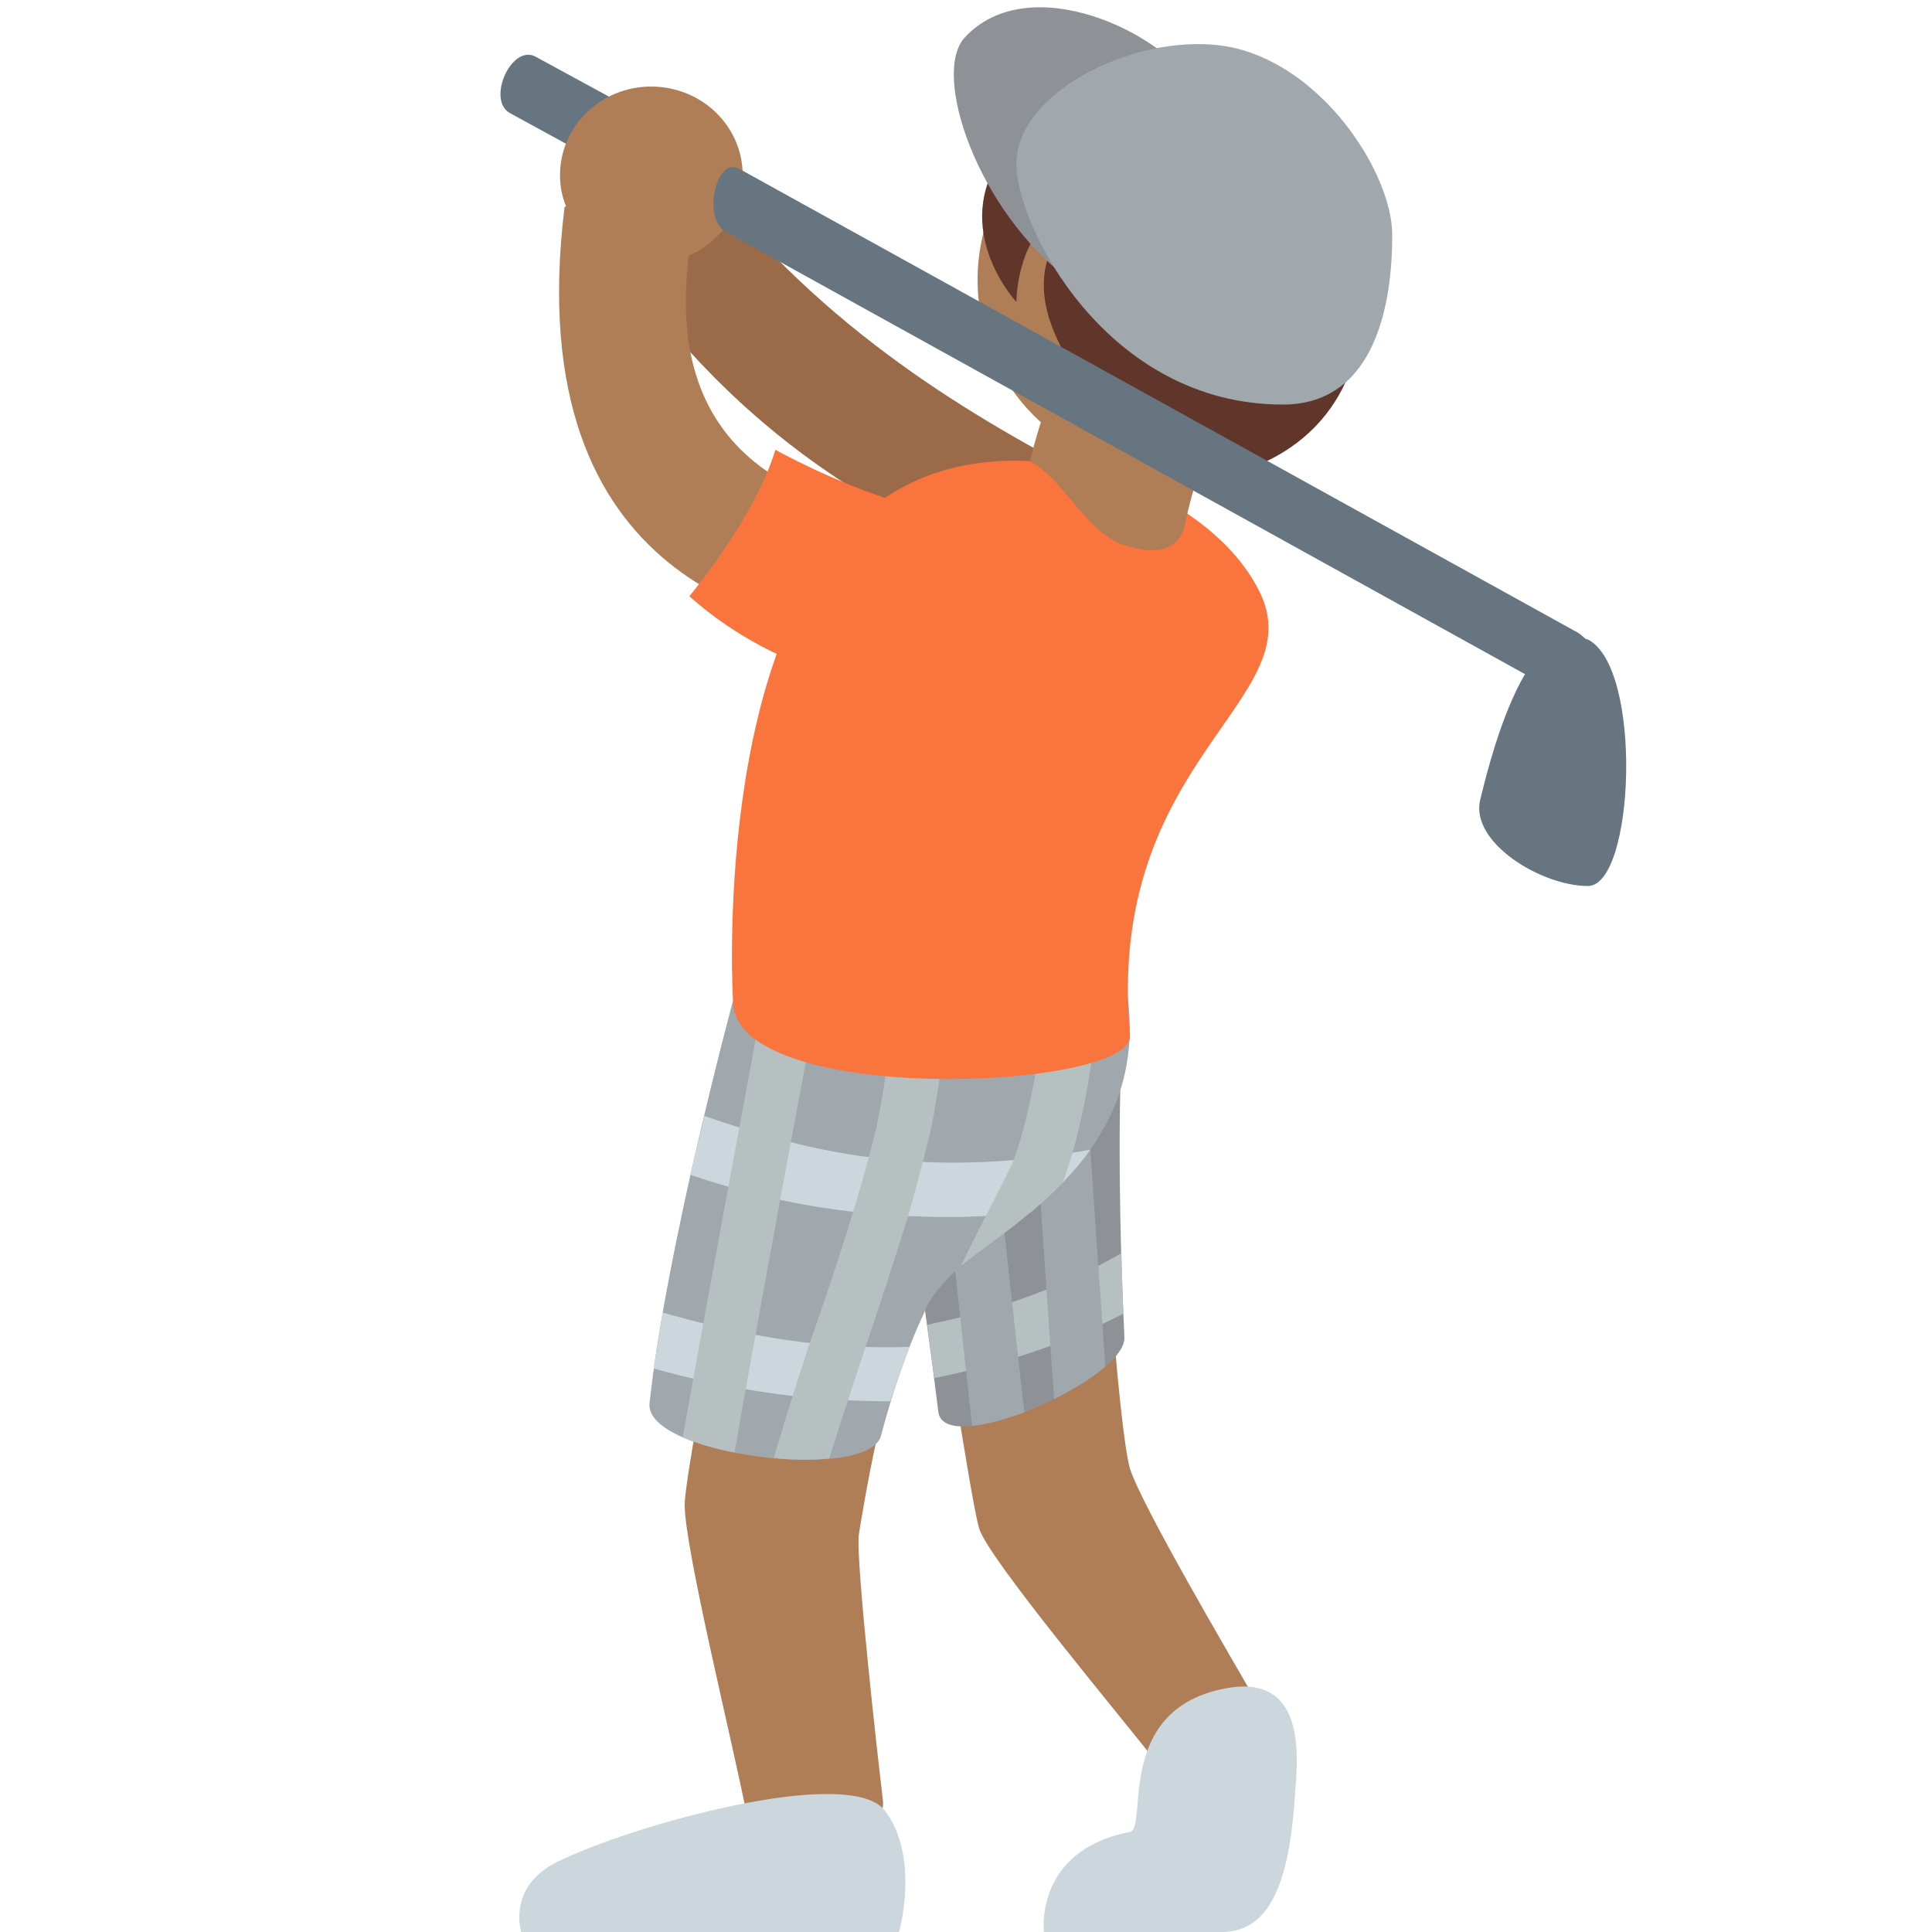 <?xml version="1.0" encoding="UTF-8"?>
<svg xmlns="http://www.w3.org/2000/svg" xmlns:xlink="http://www.w3.org/1999/xlink" width="15pt" height="15pt" viewBox="0 0 15 15" version="1.1">
<g id="surface1">
<path style=" stroke:none;fill-rule:nonzero;fill:rgb(68.627%,49.412%,34.118%);fill-opacity:1;" d="M 9.723 13.156 C 9.555 12.863 8.863 11.688 8.773 11.402 C 8.688 11.117 8.504 8.938 8.598 7.863 C 8.598 7.863 6.859 6.734 7.012 7.98 C 7.168 9.242 7.531 11.637 7.602 11.867 C 7.672 12.098 8.68 13.301 8.992 13.699 C 9.168 13.918 9.867 13.41 9.723 13.156 Z M 9.723 13.156 "/>
<path style=" stroke:none;fill-rule:nonzero;fill:rgb(55.686%,56.863%,58.431%);fill-opacity:1;" d="M 8.73 7.863 C 8.668 8.473 8.695 9.695 8.73 10.383 C 8.746 10.707 7.332 11.332 7.285 10.961 C 7.18 10.094 6.977 8.758 6.863 7.98 Z M 8.73 7.863 "/>
<path style=" stroke:none;fill-rule:nonzero;fill:rgb(71.765%,75.294%,75.686%);fill-opacity:1;" d="M 7.254 10.699 C 7.668 10.617 8.176 10.48 8.723 10.199 C 8.715 10.055 8.711 9.898 8.707 9.73 C 8.152 10.047 7.625 10.199 7.199 10.285 Z M 7.254 10.699 "/>
<path style=" stroke:none;fill-rule:nonzero;fill:rgb(62.745%,65.49%,67.843%);fill-opacity:1;" d="M 7.953 10.965 C 7.832 9.91 7.652 8.191 7.633 7.973 L 7.219 8.008 C 7.227 8.09 7.426 9.98 7.547 11.07 C 7.664 11.059 7.805 11.02 7.953 10.965 Z M 8.184 10.863 C 8.336 10.785 8.48 10.699 8.582 10.609 C 8.516 9.68 8.426 8.348 8.398 7.883 L 7.984 7.91 C 8.016 8.398 8.117 9.934 8.184 10.863 Z M 8.184 10.863 "/>
<path style=" stroke:none;fill-rule:nonzero;fill:rgb(40%,45.882%,49.804%);fill-opacity:1;" d="M 5.047 1.473 L 3.961 0.879 C 3.773 0.777 3.973 0.336 4.16 0.441 L 5.281 1.051 Z M 5.047 1.473 "/>
<path style=" stroke:none;fill-rule:nonzero;fill:rgb(68.627%,49.412%,34.118%);fill-opacity:1;" d="M 8.23 7.539 C 8.012 6.344 6.055 7.734 6.055 7.734 C 6.055 7.734 5.316 11.34 5.316 11.684 C 5.316 12.031 5.699 13.57 5.805 14.125 C 5.84 14.309 6.898 14.379 6.855 13.977 C 6.824 13.727 6.641 12.105 6.668 11.914 C 6.699 11.723 6.859 10.711 7.133 10.07 C 7.328 9.613 8.52 9.133 8.23 7.539 Z M 8.23 7.539 "/>
<path style=" stroke:none;fill-rule:nonzero;fill:rgb(80%,83.922%,86.667%);fill-opacity:1;" d="M 6.871 14.059 C 6.598 13.699 4.906 14.168 4.324 14.457 C 3.934 14.652 4.047 15 4.047 15 L 6.98 15 C 6.98 15 7.145 14.422 6.871 14.059 Z M 6.871 14.059 "/>
<path style=" stroke:none;fill-rule:nonzero;fill:rgb(60.784%,41.569%,28.627%);fill-opacity:1;" d="M 8.48 3.723 C 7.586 3.254 6.391 2.578 5.453 1.34 C 5.355 1.211 4.566 1.734 4.633 1.824 C 5.516 3.047 6.48 4.113 9.246 4.906 C 9.273 4.914 8.852 3.914 8.48 3.723 Z M 8.48 3.723 "/>
<path style=" stroke:none;fill-rule:nonzero;fill:rgb(62.745%,65.49%,67.843%);fill-opacity:1;" d="M 8.422 8.984 C 8.691 8.633 8.863 8.176 8.719 7.539 L 5.691 7.77 C 5.691 7.77 5.172 9.691 5.043 10.895 C 5 11.297 6.738 11.512 6.84 11.148 C 6.922 10.836 7.035 10.488 7.176 10.191 C 7.309 9.812 8.156 9.363 8.422 8.984 Z M 8.422 8.984 "/>
<path style=" stroke:none;fill-rule:nonzero;fill:rgb(80%,83.922%,86.667%);fill-opacity:1;" d="M 8 9.414 C 8.164 9.273 8.332 9.117 8.465 8.926 C 7.09 9.18 6.16 8.902 5.469 8.664 C 5.441 8.797 5.391 8.973 5.359 9.121 C 5.883 9.297 6.496 9.449 7.379 9.449 C 7.578 9.449 7.785 9.434 8 9.414 Z M 6.914 10.879 C 6.957 10.738 7.008 10.598 7.062 10.457 C 6.266 10.484 5.633 10.328 5.145 10.191 C 5.125 10.324 5.09 10.535 5.074 10.625 C 5.539 10.754 6.148 10.879 6.871 10.879 Z M 6.914 10.879 "/>
<path style=" stroke:none;fill-rule:nonzero;fill:rgb(71.765%,75.294%,75.686%);fill-opacity:1;" d="M 5.918 7.805 C 5.898 7.895 5.473 10.184 5.301 11.16 C 5.414 11.207 5.555 11.25 5.703 11.277 C 5.859 10.371 6.273 8.141 6.324 7.891 Z M 7.371 7.727 L 6.953 7.688 C 6.953 7.695 6.898 8.289 6.824 8.656 C 6.805 8.762 6.773 8.879 6.742 8.996 C 6.707 9.129 6.668 9.262 6.625 9.402 C 6.523 9.742 6.402 10.098 6.285 10.434 C 6.25 10.535 6.105 10.984 6.008 11.32 C 6.16 11.336 6.309 11.336 6.438 11.324 C 6.551 10.965 6.711 10.484 6.719 10.461 C 6.832 10.125 6.949 9.773 7.051 9.438 C 7.094 9.293 7.129 9.156 7.164 9.023 C 7.188 8.926 7.215 8.828 7.234 8.738 C 7.312 8.348 7.367 7.754 7.371 7.727 Z M 8.082 7.938 C 8.082 8.199 7.973 8.734 7.871 9.004 C 7.855 9.055 7.523 9.691 7.461 9.828 C 7.613 9.707 7.809 9.574 8.004 9.41 C 8.086 9.34 8.168 9.266 8.25 9.184 C 8.277 9.113 8.301 9.035 8.328 8.949 C 8.426 8.602 8.5 8.16 8.5 7.938 Z M 8.082 7.938 "/>
<path style=" stroke:none;fill-rule:nonzero;fill:rgb(68.627%,49.412%,34.118%);fill-opacity:1;" d="M 10.574 2.172 C 10.574 2.996 9.906 3.664 9.082 3.664 C 8.258 3.664 7.59 2.996 7.59 2.172 C 7.59 1.352 8.258 0.684 9.082 0.684 C 9.906 0.684 10.574 1.348 10.574 2.172 "/>
<path style=" stroke:none;fill-rule:nonzero;fill:rgb(98.039%,45.49%,24.314%);fill-opacity:1;" d="M 5.691 7.77 C 5.691 7.77 5.516 4.91 6.793 3.922 C 7.746 3.184 9.352 3.734 9.777 4.59 C 10.203 5.441 8.578 5.887 8.773 8.039 C 8.809 8.465 5.691 8.602 5.691 7.77 Z M 5.691 7.77 "/>
<path style=" stroke:none;fill-rule:nonzero;fill:rgb(68.627%,49.412%,34.118%);fill-opacity:1;" d="M 8.406 2.422 C 8.215 2.867 8.078 3.246 7.996 3.582 C 8.234 3.695 8.438 4.129 8.703 4.223 C 9.145 4.383 9.195 4.109 9.203 4.059 C 9.312 3.52 9.582 3 9.758 2.723 C 9.969 2.387 8.656 1.855 8.406 2.422 Z M 8.406 2.422 "/>
<path style=" stroke:none;fill-rule:nonzero;fill:rgb(37.647%,20.784%,16.471%);fill-opacity:1;" d="M 10.574 2.336 C 10.574 3.223 9.965 3.574 9.602 3.664 C 9.242 3.754 8.707 3.406 8.418 2.988 C 8.109 2.547 7.926 2.078 8.363 1.656 C 8.805 1.234 8.305 1.555 8.113 1.742 C 7.891 1.957 7.891 2.344 7.891 2.344 C 7.891 2.344 7.41 1.828 7.742 1.262 C 8.078 0.691 9.449 1.207 9.637 1.32 C 9.828 1.434 10.574 2.336 10.574 2.336 Z M 10.574 2.336 "/>
<path style=" stroke:none;fill-rule:nonzero;fill:rgb(55.686%,56.863%,58.431%);fill-opacity:1;" d="M 8.305 2.172 C 7.59 1.641 7.227 0.57 7.492 0.289 C 7.988 -0.242 9.027 0.242 9.293 0.695 C 9.562 1.152 8.52 2.336 8.305 2.172 Z M 8.305 2.172 "/>
<path style=" stroke:none;fill-rule:nonzero;fill:rgb(62.745%,65.49%,67.843%);fill-opacity:1;" d="M 7.891 1.273 C 7.891 1.754 8.59 3.145 9.965 3.141 C 10.684 3.137 10.812 2.344 10.809 1.816 C 10.805 1.367 10.32 0.582 9.641 0.387 C 8.961 0.191 7.891 0.668 7.891 1.273 Z M 7.891 1.273 "/>
<path style=" stroke:none;fill-rule:nonzero;fill:rgb(80%,83.922%,86.667%);fill-opacity:1;" d="M 9.535 13.105 C 10.16 13 10.07 13.684 10.055 13.93 C 10.016 14.512 9.902 15 9.488 15 L 8.105 15 C 8.105 15 8.027 14.367 8.773 14.223 C 8.918 14.191 8.641 13.258 9.535 13.105 Z M 9.535 13.105 "/>
<path style=" stroke:none;fill-rule:nonzero;fill:rgb(68.627%,49.412%,34.118%);fill-opacity:1;" d="M 5.68 3.414 C 5.379 3.066 5.273 2.586 5.348 1.984 C 5.594 1.879 5.766 1.641 5.766 1.359 C 5.766 0.98 5.449 0.672 5.055 0.672 C 4.664 0.672 4.348 0.98 4.348 1.359 C 4.348 1.445 4.363 1.527 4.395 1.602 C 4.391 1.605 4.383 1.605 4.383 1.609 C 4.02 4.578 6.09 4.867 6.77 4.965 C 6.812 4.973 7.508 4.031 7.465 4.031 C 6.633 4.031 6.035 3.824 5.68 3.414 Z M 5.68 3.414 "/>
<path style=" stroke:none;fill-rule:nonzero;fill:rgb(98.039%,45.49%,24.314%);fill-opacity:1;" d="M 6.02 3.492 C 5.859 4.027 5.352 4.629 5.352 4.629 C 6.086 5.285 6.953 5.344 6.953 5.344 C 6.953 5.344 7.711 4.492 7.852 3.977 C 7.203 4.156 6.02 3.492 6.02 3.492 Z M 6.02 3.492 "/>
<path style=" stroke:none;fill-rule:nonzero;fill:rgb(40%,45.882%,49.804%);fill-opacity:1;" d="M 12.328 4.965 C 12.324 4.965 12.32 4.961 12.312 4.961 C 12.293 4.945 12.277 4.93 12.254 4.914 L 5.742 1.312 C 5.559 1.207 5.449 1.699 5.637 1.801 L 11.84 5.234 C 11.656 5.547 11.539 6.016 11.492 6.211 C 11.414 6.543 11.969 6.879 12.328 6.879 C 12.691 6.879 12.758 5.184 12.328 4.965 Z M 12.328 4.965 "/>
</g>
</svg>
